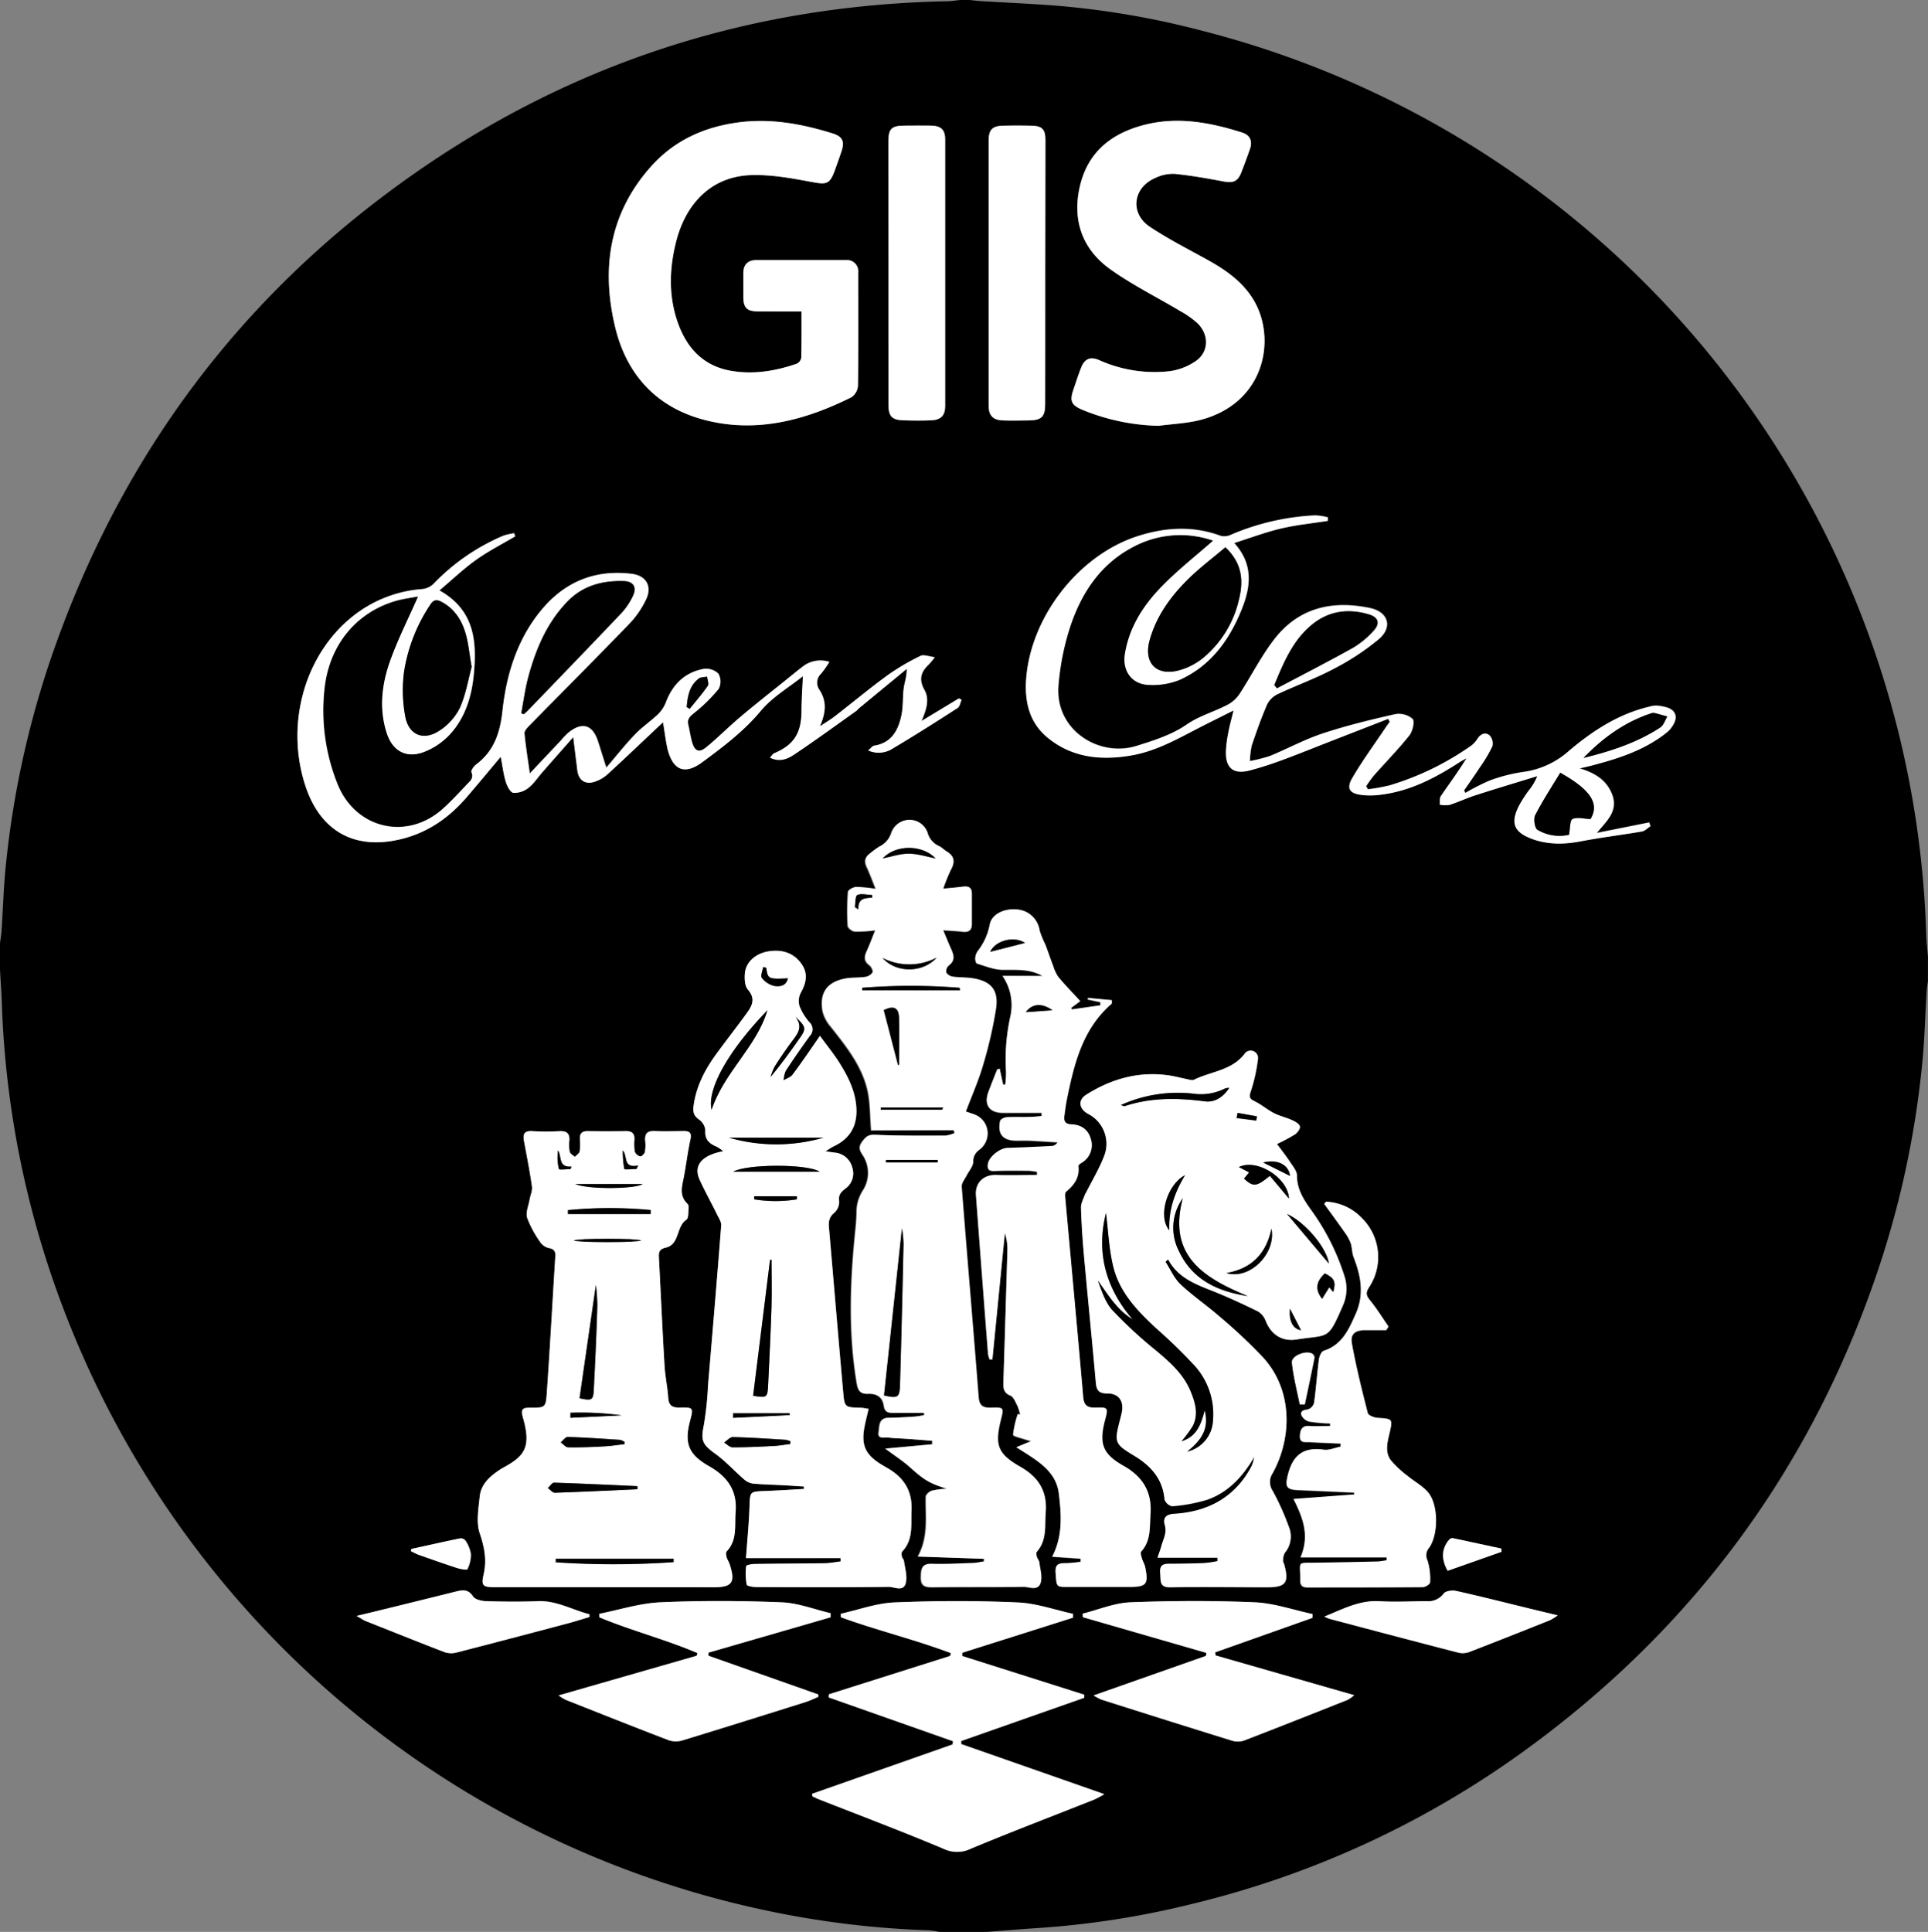 <svg id="Layer_1" data-name="Layer 1" xmlns="http://www.w3.org/2000/svg" viewBox="0 0 552.38 553.46"><rect x="0" y="0" width="552.38" height="553.46" fill="#808080" stroke="none"/><defs><style>.cls-1{fill:#fff;}</style></defs><title>Chess Club Logo</title><path d="M561.45,642.88H547.93a26.34,26.34,0,0,0-3.17-.47,265.94,265.94,0,0,1-48-6A276.47,276.47,0,0,1,299.61,471.1a271.43,271.43,0,0,1-20.33-94.73c-.11-3.05-.34-6.09-.51-9.14v-7.57c.15-1.14.36-2.28.44-3.43.43-6.46.59-12.94,1.28-19.37a267.28,267.28,0,0,1,11.89-55.93c19.18-57.8,53.22-104.84,102.86-140.21,46.28-33,98.05-49.81,154.9-50.94,1.25,0,2.49-.24,3.74-.36h2.7c1.07.11,2.13.26,3.21.32,7.08.43,14.18.74,21.26,1.28a242.16,242.16,0,0,1,41.59,7.07,275.86,275.86,0,0,1,208,259.21c.06,2.05.32,4.1.49,6.15v7c-.12,1-.3,1.95-.36,2.92-.45,7.18-.61,14.38-1.36,21.53a267.5,267.5,0,0,1-11.77,55.95q-28.54,87.18-103,140.77a269.61,269.61,0,0,1-93.59,43.06,252.53,252.53,0,0,1-45.68,7.14C570.74,642.12,566.1,642.53,561.45,642.88Zm51.22-192,.84-.66c2.63,5,7.31,6.93,12.14,8.82,4.59,1.8,9.08,3.89,13.52,6.05a5.37,5.37,0,0,1,2.28,2.75c1.53,3.9,4.66,6,8.88,5.33,9.27-1.47,8.86.37,13.18-9.59a11.74,11.74,0,0,0,.56-8.38,66.25,66.25,0,0,0-9.82-19.41c-2-2.86-3.89-5.76-3.84-9.58,0-1.3-1.22-2.68-2-3.92-1.1-1.67-2.35-3.25-3.72-5.11a51.72,51.72,0,0,0,5.2-2.79c.7-.48,1.55-1.72,1.36-2.27-.27-.78-1.38-1.4-2.26-1.79-1.68-.76-3.54-1.14-5.17-2-1.92-1-3.58-2.45-5.51-3.39-1.6-.77-1.67-1.35-1.08-3a48.25,48.25,0,0,0,2-9.1,2.11,2.11,0,0,0-3.88-1.42c-3.69,4.74-9.63,5-14.47,7.36-.47.24-1.23,0-1.85-.16-1.94-.38-3.86-.92-5.81-1.17-8.41-1.09-16.08,1.14-23.14,5.58-2.5,1.57-2.14,4.09.52,5.53a9.6,9.6,0,0,1,4.72,11.68c-1.44,3.81-3.57,7.35-5.39,11,0,.08-.15.13-.17.21-.43,1.3-1.24,2.61-1.21,3.89.13,4.68.45,9.36.87,14,1.09,12.1,2.32,24.19,3.39,36.3.2,2.23,1,3.06,3.31,3,3.26,0,4.81,2.25,4.12,5.46-.17.79-.38,1.57-.58,2.36-1.6,6.21-1.43,6.66,4.09,10,4.78,2.89,8.23,6.63,8.73,12.55A2.94,2.94,0,0,0,614.6,521a47.07,47.07,0,0,0,10-1.85c6.11-2.13,10.27-6.69,13.51-12.24a8.69,8.69,0,0,1-.94,3c-4.75,8.72-12.46,12.73-22.06,13.29-2.54.16-3.11,1.42-2.6,3.18.67,2.33-.51,4.11-1,6.11-.22.83-.54,1.63-1.08,3.25h17.14l0,1a32.31,32.31,0,0,1-3.64.55c-3.24.14-6.48.23-9.72.2-2,0-3.33.15-3.05,2.73.22,2.06-.37,4.09,3,4,9.18-.19,18.37,0,27.56,0,5.48,0,6.43-1.3,4.92-6.7-.08-.26-.32-.52-.29-.75a5.13,5.13,0,0,1,.48-2.39,7.23,7.23,0,0,0,1.21-7.39,74.4,74.4,0,0,0-4.62-10.31,4.54,4.54,0,0,1-.06-5.11c5.56-10.13,5.87-23.62-2.63-33.07a147.46,147.46,0,0,0-12.54-11.8c-3.64-3.2-7.71-5.94-11.23-9.26C615.14,455.61,614.08,453.07,612.67,450.9ZM552,413.21l.12.81a10.18,10.18,0,0,1-2.61.72c-6.74,0-13.5.08-20.24-.24-2-.1-2.65.69-3.63,2s-.84,2.26,0,3.58a9.25,9.25,0,0,1,.16,10.47,11.51,11.51,0,0,0-1.76,6.32c0,1.8-.2,3.6-.38,5.39-1.47,14.46-2,28.91.42,43.34.36,2.14.94,3.24,3.32,3.12s4.1.91,4.45,3.4c.22,1.61,1,2.09,2.52,2.06,3-.06,6,0,9,0l0,.67c-1,.14-1.92.34-2.88.4-2.43.15-4.86.29-7.29.33-2.89.05-2.56,2.46-2.84,4.12-.35,2.14,1.61,1.4,2.67,1.54,1.78.23,3.59.24,5.39.37,2.43.17,4.87.37,7.3.56l0,1-13.46,1.24c2.71,2,5,3.51,7.06,5.32,4,3.59,5.55,4.65,10.58,6.17a23.41,23.41,0,0,0-4.37.58c-.7.25-1.65,1.14-1.66,1.76-.13,5.6.9,11.31-2.27,17.09l18.95.65v.88c-1.12.15-2.24.41-3.36.45-3.87.14-7.75.36-11.61.24-2.9-.09-3.05,1.42-3.11,3.69-.07,2.56,1.09,3,3.26,3,8.74-.09,17.47,0,26.21-.13,1.64,0,4.18,1.33,4.84-1.25.45-1.8-.19-3.88-.43-5.82-.07-.51-.56-1-.69-1.46s-.23-1.2,0-1.49c2.94-3.32,2.23-7.37,2.53-11.3.48-6.07-2.08-10.07-7.22-13-6.55-3.75-7.44-6.25-5.59-13.59.85-3.39.83-3.49-2.75-3.38-2.22.06-3.45-.37-3.65-3-1.57-20.1-3.3-40.19-4.86-60.29-.08-1,.86-2.12,1.38-3.16.66-1.31,1.85-2.58,1.92-3.91a4,4,0,0,1,1.74-3.51,5.8,5.8,0,0,0-1.56-10.19c-.66-.25-1.33-.45-2.28-.77,1.68-4.48,3.59-8.75,4.89-13.2a122.57,122.57,0,0,0,3.74-16.25c.81-5.45-1.52-8-7-8.79-1.77-.25-3.6-.15-5.38-.42a2.65,2.65,0,0,1-1.88-1.18,2.22,2.22,0,0,1,.72-2c1.82-1.32,1.52-2.83.77-4.51s-1.44-3.39-2.38-5.63c2.36.17,4,.23,5.68.43s2.57-.37,2.55-2.17c0-2.88,0-5.76,0-8.63,0-1.85-1-2.31-2.61-2.09s-3.32.35-5.58.58a48.59,48.59,0,0,1,2.19-5.41c1.21-2.19,1.05-3.87-1.17-5.22-.77-.46-1.4-1.17-2.19-1.55a5.82,5.82,0,0,1-3.34-3.86,5.47,5.47,0,0,0-10.3-.09,6.53,6.53,0,0,1-3.53,4.07,27.61,27.61,0,0,0-2.6,1.92c-1.51,1.06-1.7,2.32-.91,4,.87,1.83,1.54,3.75,2.54,6.21a39.82,39.82,0,0,0-5.67-.56c-.81,0-2.24.84-2.28,1.37a72.88,72.88,0,0,0-.08,9.69c0,.63,1.29,1.62,2,1.69a40.57,40.57,0,0,0,5.87-.34c-.91,2.25-1.55,4.08-2.37,5.82s-.9,3,.79,4.23c.52.39,1.06,1.59.84,2a3.26,3.26,0,0,1-2.1,1.3c-1.77.27-3.61.13-5.38.41-5.5.88-7.84,4-6.82,9.5a10.91,10.91,0,0,0,2.38,4.4c4.41,5.61,8.94,11.19,10.51,18.34.77,3.51.68,7.22,1,11.3ZM519.58,535.79l.06,1c-1.55.18-3.09.48-4.63.51-6.67.1-13.33.11-20,.21-.85,0-2.38.31-2.41.61a17.17,17.17,0,0,0,.15,5.31c.09.43,1.87.7,2.87.7,12.61,0,25.22.1,37.83-.06,1.64,0,4.37,1.62,4.93-1.4.35-1.92-.31-4-.59-6.06,0-.42-.51-.78-.59-1.2s-.17-1.19.1-1.47c3.24-3.42,2.47-7.69,2.66-11.79.25-5.32-2-9.17-6.48-11.86-.77-.46-1.56-.9-2.32-1.37-4.44-2.77-5.65-5.51-4.67-10.7.31-1.64.74-3.27,1.18-5.15-.93-.13-1.61-.29-2.29-.31-4.54-.13-4.64-.11-5-4.49-1.4-15.69-2.71-31.39-4.07-47.08-.15-1.69,0-3,1.5-4.28a4.28,4.28,0,0,0,1.42-3.32c-.29-1.89.57-2.69,1.84-3.67a5.34,5.34,0,0,0,1.89-6.06,5.65,5.65,0,0,0-5.08-4.2l-2.56-.37c1.11-.69,1.66-1.11,2.28-1.4,4.69-2.19,6.84-5.87,6.56-11-.26-4.75-2.31-8.86-4.74-12.77-1.62-2.62-3.6-5-5.7-7.9-2.85,4.08-5.25,7.66-7.82,11.1-.57.78-1.73,1.12-2.62,1.66a8.59,8.59,0,0,1,.63-2.77c2.22-3.39,4.54-6.72,6.92-10a2.7,2.7,0,0,0-.07-3.83,16.29,16.29,0,0,1-2.84-4.55,5.13,5.13,0,0,1,.25-3.85c1.83-3.24,2.09-5.89.13-8.57-2.33-3.19-5.65-4-9.36-3.39s-6.34,3-6.7,6.13c-.19,1.59-.08,3.75.85,4.82,2.23,2.56,1.26,4.58-.28,6.68-2.91,4-6,7.9-8.87,11.9-3.2,4.42-5.67,9.18-6.41,14.7-.22,1.65,0,2.86,1.53,3.92a4.25,4.25,0,0,1,1.83,3c-.25,2.74,1.14,3.94,3.32,4.83a10.92,10.92,0,0,1,1.81,1.27c-5.78,1-8.63,3.81-6.83,8,1.44,3.33,3.34,6.66,5,10,.51,1.06,1.33,2.22,1.25,3.27-1.18,15.26-2.48,30.51-3.77,45.76a96.91,96.91,0,0,1-1.18,11.32c-.94,4.5-.51,5.61,3.28,8.34,2.94,2.12,5.41,4.88,8.16,7.26a5,5,0,0,0,2.5,1.25c2.87.28,5.75.32,8.63.48,2,.1,4.05.25,6.07.37V516c-3.66.2-7.32.44-11,.58-4.55.18-4.42.15-4.59,4.74s-.64,9.33-1,14.49Zm-66.86,8.33h30.52c5.3,0,6.3-1.4,4.59-6.57-.22-.68-.69-1.28-.87-2s-.28-1.4,0-1.7c3.12-3.27,2.24-7.35,2.57-11.25.52-6.25-2.44-10.23-7.57-13.13-5.9-3.33-7.19-6.5-5.49-13,1-3.8,1-3.9-3-3.82-2.13,0-3.1-.61-3.25-2.84-.2-3-.87-6.06-1.05-9.11-.61-10.42-1.08-20.85-1.63-31.27-.07-1.45.31-2.23,1.94-2.6,4.1-.94,3-6,5.94-8,.7-.47.51-2.31.65-3.53a1.38,1.38,0,0,0-.3-1c-2.58-2.45-1.48-5.29-1-8.1.63-3.45,1.06-6.94,1.81-10.36.43-2-.3-2.44-2-2.41-2.79,0-5.59.1-8.37,0-2.08-.08-2.73.85-2.59,2.76a11.55,11.55,0,0,1-.08,3.22c-.11.53-.93,1.34-1.3,1.28a2.24,2.24,0,0,1-1.58-1.29,12.68,12.68,0,0,1-.13-3.49c.09-1.7-.61-2.48-2.35-2.46q-5.55.07-11.08,0c-1.64,0-2.26.74-2.19,2.31a14.61,14.61,0,0,1-.06,3.5c-.12.59-.9,1.05-1.38,1.57-.52-.48-1.34-.89-1.48-1.47a10.25,10.25,0,0,1-.1-3.23c.15-2-.76-2.74-2.71-2.67a68.17,68.17,0,0,1-7.83,0c-2.38-.19-2.83.83-2.45,2.86.81,4.33,1.66,8.67,2.28,13,.17,1.18-.45,2.45-.66,3.69-.31,1.77-1.2,3.75-.72,5.28a30.47,30.47,0,0,0,3.83,7.06,4,4,0,0,0,2.38,1.58c1.47.28,1.95.92,1.86,2.37-.82,13.1-1.53,26.22-2.45,39.32-.28,4-.54,4.07-4.63,4.06-2,0-3,.17-2.23,2.72,2.58,8.79.3,11.22-5.66,14.49-.47.26-.92.55-1.37.86-2.68,1.83-5,4.08-5.33,7.44s-1.06,7.3,0,10.43c1.38,4.09,2.05,7.74,1.09,12-.73,3.19,0,3.46,3.29,3.47ZM566,369a14.81,14.81,0,0,1,2.15,12.07A57.06,57.06,0,0,0,567,396.63a25.64,25.64,0,0,1-.24,3.7l-.57,0c-.32-1.52-.63-3-1-4.59-.46.17-.73.19-.77.3-.83,2.08-1.65,4.16-2.44,6.25-1.44,3.82.25,6.12,4.38,6.07,3.61,0,7.22,0,10.83,0,0,.31,0,.63,0,.95-1.12.09-2.24.23-3.36.25-2.25.05-4.51,0-6.75.09-.64,0-1.69.6-1.79,1.08-.79,3.76.84,5.59,4.76,5.59,1.17,0,2.35,0,3.51,0,2.74.14,5.47.32,8.21.49a2.13,2.13,0,0,1-1.7,1.09c-4.23.21-8.45.42-12.68.54-2.14.07-5.24,2.47-5.59,4.57-.25,1.48.28,2.09,1.92,2,3.23-.15,6.48-.1,9.72-.08a18.41,18.41,0,0,1,2.43.33l0,.93c-3.89,0-7.78.1-11.66,0-3.58-.12-6.1,2.14-5.83,5.77q1.66,22.76,3.46,45.51a7.34,7.34,0,0,0,.46,1.52l.79,0,3.57-36.18a14.47,14.47,0,0,1,.72,5.11q-.51,18.5-1.12,37c-.06,1.82-.34,3.51,2,4.44.92.38,1.47,1.86,2,2.93a14.6,14.6,0,0,1,.8,2.58l-.7-.22a28.67,28.67,0,0,0-1.35,5.93c0,.44,2.45,1,3.78,1.44.41.14.83.23,1.44.4L570,504.12c5.62,3.61,11.35,6.57,12.16,13.26.73,6,1.2,12.14-1.89,18.09l8.15.57,0,.89a34.79,34.79,0,0,1-4.18.41c-2,0-3.2.2-3,2.78.31,3.94.13,4,3.29,4,5.94,0,11.88,0,17.83,0,4.93,0,5.58-.8,4.54-5.69-.19-.87-.7-1.66-.94-2.52-.18-.63-.5-1.61-.21-1.93,2.86-3.12,2.4-6.94,2.67-10.71.46-6.45-2.25-10.75-7.78-13.86-6-3.37-7-6.4-5.25-13.06.94-3.57.93-3.68-2.66-3.58-2.3.07-3.37-.55-3.59-3.07-1.63-18.92-3.41-37.83-5.11-56.74-.07-.7-.17-1.76.22-2.08,2.34-1.92,3.92-4.1,3.51-7.33,0-.27.54-.69.9-.93a5.83,5.83,0,0,0,2.61-7c-.8-2.63-2.84-3.87-5.52-4-1.72-.07-2.18-1-2-2.48s.42-3.21.74-4.8c2.07-10.12,4.46-20.1,12.8-27.3.09-.08,0-.33.06-1l-6.85-.64-.07.44,3.62.77,0,.92-8.15,1.16-.21-.44,2.61-1.95c-2.19-2.39-4.32-4.56-6.26-6.89a10.93,10.93,0,0,1-1.48-3.14c-.8-2.06-1.49-4.15-2.27-6.2a25.78,25.78,0,0,1-1.63-4,7,7,0,0,0-6.39-6c-3.59-.4-7.28,1.23-7.89,4.24a17.44,17.44,0,0,1-3.42,7.62,4.06,4.06,0,0,0-.74,2c-.06.54.17,1.52.48,1.61,2.44.73,4.92,1.76,7.4,1.79,3.89,0,7.73-.31,11.39,1.78ZM508.41,178.64c0,4.67,0,9-.06,13.27a2.33,2.33,0,0,1-1.27,1.71c-6.2,2.14-12.64,3.18-19.09,2-8.65-1.58-13.33-7.71-15.63-15.71-2.05-7.14-1.64-14.41.22-21.56,2.53-9.78,9.33-18.37,21.42-18.76,5.74-.18,11.57.89,17.26,1.95,4.39.82,5.26.73,6.79-3.54.6-1.68,1.2-3.37,1.78-5.07,1-3,.36-4.4-2.6-5.31-8.81-2.72-17.69-4.36-27-3.11-9.84,1.33-18.29,5.2-24.91,12.61C453.47,150.35,451,166,454.92,182.7c3.16,13.66,11.61,23.15,25.24,26.85,15,4.06,29.13.32,42.62-6.42a4.4,4.4,0,0,0,1.79-3.29c.13-10.8.1-21.61.06-32.42a3.2,3.2,0,0,0-3.55-3.52q-12.84,0-25.67,0c-2.39,0-3.66,1.25-3.67,3.68s0,4.68,0,7c0,3,1.07,4,4.08,4C499.88,178.66,503.92,178.64,508.41,178.64Zm3,424.69.13.75c.54.25,1.06.53,1.61.75,12,4.71,24,9.26,35.86,14.23a9,9,0,0,0,7.9,0c11.7-4.88,23.56-9.39,35.35-14.07a29.49,29.49,0,0,0,2.88-1.55l-41-14.35v-.88l35.26-12.39,0-.87-35-11.1.07-.93,31.69-10.06v-1.11c-5.29-1.14-10.56-3.05-15.89-3.26-11.77-.49-23.6-.45-35.37,0-5.14.22-10.2,2.12-15.3,3.25l.06,1c10.37,3.77,21.17,6.36,31.5,10.27l-.18.8-34.76,11-.06.89,35.62,12.55-.11.92Zm-42.68-307c.44,2.51.72,5.08,1.37,7.56,1.59,6.14,4.91,7.55,10,3.78,5.93-4.39,11.81-8.8,16.66-14.61,3.36-4,8.22-6.83,12.13-10-.14,3.35-.37,6.72-.4,10.1-.07,6.26-2.24,9.62-7.87,12-.35.15-.58.58-1.17,1.22,2.82,1.42,5.09.33,7-.92,6-4,11.78-8.24,17.65-12.4.29-.21.5-.52.77-.75L538.61,281c0,2.22-.62,3.81-.85,5.46-.35,2.57-.13,5.25-.66,7.77-.9,4.33-2.79,8-7.84,8.77-.48.07-.87.67-1.7,1.36a7.32,7.32,0,0,0,7.09-.59c6.26-3.71,12.41-7.62,18.52-11.56.63-.4.78-1.55,1.15-2.35l-.77-.4-10.71,6.47c1.27-3,2.41-6.07.84-8.88-1.73-3.09-1-5.21,1.27-7.34a24.47,24.47,0,0,0,1.7-2.06c-1.72-.19-3.17-.83-4.08-.38a66.2,66.2,0,0,0-9.42,5.53c-5.12,3.73-10,7.8-15,11.67-1.41,1.09-2.94,2-4.42,3,1.59-3.72,2.11-7-.17-10.49a3.54,3.54,0,0,1,.56-4.67,31.68,31.68,0,0,0,2.32-3.31,8.32,8.32,0,0,0-7.91,1.56c-1.64,1.26-3.24,2.58-4.85,3.88-4.2,3.39-8.46,6.71-12.58,10.2-3.39,2.85-6.51,6-9.93,8.82-2.08,1.68-3.31,1.14-4.06-1.44-.47-1.63-.7-3.33-1.09-5-.35-1.5.27-2.26,1.48-3.23a46.5,46.5,0,0,0,7.23-7.07,4.58,4.58,0,0,0-.09-4.34,5.09,5.09,0,0,0-4.22-1.37c-5.37,1-8.85,4.4-10.78,9.51a9.67,9.67,0,0,1-2.24,3.43c-2.13,2.05-4.63,3.73-6.67,5.86-2.78,2.9-5.28,6.07-8.19,9.47-1-3-1.68-5.34-2.43-7.63-1.52-4.63-4.47-5.53-8.31-2.49a24.14,24.14,0,0,0-2.43,2.52c-2.77,2.92-5.53,5.85-8.76,9.28-.6-4.27-1.19-7.87-1.53-11.49-.06-.68.74-1.55,1.33-2.16,9.52-9.7,19.14-19.31,28.58-29.09a26.56,26.56,0,0,0,5-7.25c1.69-3.69-.08-6.68-4.16-7.19-10.07-1.26-18.64,2-25.28,9.63-7.33,8.43-10.59,18.8-11.76,29.58-.7,6.39-2.44,11.54-7.59,15.43-.66.49-1.5,1.7-1.3,2.17.77,1.83-.52,2.66-1.42,3.62-2.15,2.3-4.31,4.61-6.63,6.73-10.26,9.37-25.07,6-30.29-6.84a56.39,56.39,0,0,1-3.82-26.94c1.18-12.55,8.8-22.16,20.28-25.59,2.29-.68,4.7-.95,6.61-1.33-2.78,6.31-5.82,12.3-8.06,18.58-2.35,6.57-3.18,13.49-1,20.37,1.65,5.27,5.52,7.52,10.65,5.64a20,20,0,0,0,7.62-5.2c4.34-4.81,6.16-10.89,6.74-17.26.87-9.4.11-18.24-9.87-23.85,3.6-3,6.85-6.15,10.48-8.74s7.48-4.53,11.24-6.76l-.33-.88a18.9,18.9,0,0,0-3,.68A60.14,60.14,0,0,0,403,256.65a5.4,5.4,0,0,1-3.14,1.49,36.25,36.25,0,0,0-20.23,8c-13.7,11.1-19.09,30.92-13.31,48.42,4.32,13.07,14.22,18.48,27.54,15.17,7.65-1.89,13.68-6.19,18.72-12.05,3.2-3.72,6.33-7.51,9.68-11.5.51,2.66.78,5,1.44,7.15.37,1.23,1.29,3.05,2.17,3.18a6.36,6.36,0,0,0,4.3-1.4c1.54-1.18,2.64-2.92,3.95-4.41,2.84-3.25,5.7-6.49,8.92-10.15.44,3.63.81,6.56,1.17,9.5s2.35,4.25,5.11,3.24a10.39,10.39,0,0,0,3.45-2C458.13,306.39,463.4,301.36,468.73,296.34Zm157.61-52c-5,4.41-10.12,8.41-14.62,13-5.27,5.38-9.32,11.65-10.57,19.32-.8,4.85,2,8.78,6.92,8.9a20.63,20.63,0,0,0,8.84-1.48c8.82-4,14.15-11.39,17.67-20.16,2.58-6.43,3.44-12.82-2.16-19,4.74-1.5,9-3.12,13.42-4.16s8.94-1.49,13.42-2.19c0-.32,0-.63,0-1a17,17,0,0,0-3.62-.56,69.72,69.72,0,0,0-24,5.49,4.54,4.54,0,0,1-3,.41c-8-3-16.07-2.48-24,.1-17,5.53-30.65,23.35-31.82,41.19-.41,6.3,1,12.11,6,16.32,7.06,5.92,15.42,6.75,24.15,5.25,7.84-1.35,14.55-5.51,21.52-9l7.77-3.89c-.58,2.41-1.09,4.19-1.43,6a36.76,36.76,0,0,0-.76,5.6c-.16,4.94,2.18,6.84,6.93,5.56,3.11-.83,6.18-1.84,9.21-2.95,4.62-1.7,9.19-3.56,13.78-5.35l16.57-6.45.46.83c-.49.69-1,1.38-1.47,2.09-3.15,4.69-6.51,9.26-9.33,14.14-1.67,2.9-.67,4.29,2.65,4.72a21.66,21.66,0,0,0,5.09,0c8.53-.93,15.89-4.76,23-9.33.67-.43,1.38-.8,2.07-1.19-2.35,3.82-4.92,7.28-7.35,10.83-.43.62-.25,1.64-.35,2.48a8.61,8.61,0,0,0,2.81.07c2.53-.82,5-2,7.51-2.78,5.86-1.89,11.76-3.65,17.64-5.46a15.91,15.91,0,0,1-2.44,4.12,38.1,38.1,0,0,0-2.64,4.06c-2.76,5.23-1.71,7.91,3.81,9.9,4.53,1.63,9.09,1.49,13.78.59,5.79-1.11,11.65-1.8,17.46-2.81.87-.15,1.63-1,2.44-1.51l-.37-1.06-15,3c2.59-3.25,6.14-6.06,4.44-10.82-1.5-4.18-4.91-6.37-9.41-7.67,1.39-.32,2.35-.53,3.29-.77,7.77-2,15.39-4.43,21.75-9.55,1.3-1,2.71-3.19,2.5-4.6-.34-2.36-3-2.75-5.14-3.05a6.75,6.75,0,0,0-2.38.3c-8.8,2.06-16.19,6.88-22.93,12.56a24.58,24.58,0,0,1-13.07,6.12,46.82,46.82,0,0,0-9.59,2.42,59.15,59.15,0,0,0-7.1,3.6l-.42-.69c1.52-2.22,3.09-4.41,4.56-6.66a41.07,41.07,0,0,0,3.57-6,3.38,3.38,0,0,0-.76-3.07c-1.15-1.06-2.48-.56-3.42.78a7.69,7.69,0,0,1-1.73,2,80.92,80.92,0,0,1-23.6,11.5,56.7,56.7,0,0,1-6.14,1.1l-.52-.86a32.7,32.7,0,0,1,2.22-3.09c3.4-3.84,7-7.51,10.19-11.51.93-1.17,1.57-4,.9-4.7a6.1,6.1,0,0,0-5-1.35c-7,1.58-13.94,3.27-20.72,5.51-5.19,1.71-10,4.36-15.11,6.45a42.72,42.72,0,0,1-5.77,1.46,23.7,23.7,0,0,1,.52-4.47c1.35-4,2.75-7.95,4.42-11.8a6.55,6.55,0,0,1,3.06-2.93c5.27-2.49,10.8-4.46,15.94-7.19a71.76,71.76,0,0,0,13-8.54c4-3.43,2.7-7.76-2.45-8.88-10.73-2.32-20.37-.2-27.36,8.73-3.85,4.91-6.67,10.61-10.1,15.86a9.49,9.49,0,0,1-3.38,3.07c-3.87,2.06-8.09,3.15-11.87,5.76-4.18,2.88-9.34,4.52-14.28,6.06-10.72,3.35-23.46-4.51-22.35-17.39A73.72,73.72,0,0,1,585.38,269c3.22-9.69,8.68-18,18.1-22.9A28.59,28.59,0,0,1,626.34,244.3Zm-15.68-32.9c3.81-.51,7.7-.67,11.42-1.57,19.31-4.64,22.59-23.84,15.49-35-3.09-4.85-7.61-8-12.53-10.79-5.64-3.14-11.44-6.06-16.81-9.62-5.89-3.89-5-11.29,1.53-14.07a11.62,11.62,0,0,1,5.46-1.16c4.7.47,9.37,1.29,14,2.17,2.74.52,4.08.06,5.09-2.47.89-2.25,1.74-4.51,2.52-6.8s.08-4-2.22-4.72c-9.07-2.89-18.27-4.63-27.76-2.27s-16.3,7.61-18.65,17.35.46,18.22,8.61,24.06c6.31,4.52,13.37,8,20.06,12a25.57,25.57,0,0,1,5,3.54c3.21,3.18,3.25,7.94-.33,10.63a17.37,17.37,0,0,1-8,3.09,38.78,38.78,0,0,1-20-3.25c-2.41-1-4-.32-5,2.06-.87,2.16-1.57,4.39-2.32,6.59-1.06,3.1-.51,4.29,2.59,5.61A60.74,60.74,0,0,0,610.66,211.4Zm48.06,222.28-.56.69c1.93,2.65,3.88,5.28,5.76,8a13.36,13.36,0,0,1,1.81,3.2c.45,1.31.37,2.82.87,4.11,2.09,5.36,3.08,10.62.59,16.22-2,4.52-3.91,8.89-9.18,10.58-.67.21-1.25,1.59-1.37,2.49-.53,4.1-.81,8.23-1.37,12.33a2.8,2.8,0,0,1-1.67,1.95c-1.16.23-2.41.3-1.94,1.74a3.46,3.46,0,0,0,2.33,1.78,47.59,47.59,0,0,0,5.86.51l0,.75c-2,0-3.94.11-5.9,0s-2.64.93-2.75,2.72c-.14,2.28,1.5,1.81,2.75,1.88,3,.17,6,.28,8.92.41,0,.3,0,.6,0,.9-1.63.32-3.32,1.1-4.87.87-5.82-.83-8.85,1.57-10.25,7.2-.8,3.26-.58,4.21,2.92,4.36,5.36.23,10.71.48,16.07.72l0,.56-17.37,1.28c2.7,5.44,4.65,10.46,2,16.71H676v.87c-1,.12-1.93.32-2.9.35-5.76.14-11.52.29-17.28.34s-4.49-.67-4.58,5c0,1.5.65,2.06,2.13,2.06,11,0,22,0,33-.09.73,0,2.08-.88,2.08-1.35a18.15,18.15,0,0,0-.76-6.31,3.24,3.24,0,0,1,.47-3.6c2.69-3.77,2.68-12.36-.3-15.88-1.59-1.88-3.94-3.09-5.86-4.7a28.58,28.58,0,0,1-4.84-4.53c-1.67-2.29-1-5-.37-7.57,1-4.31.94-4.24-3.42-4.54-1-.07-2.61-.69-2.78-1.36-1.69-6.6-3.34-13.23-4.55-19.93-.5-2.78,1-3.84,3.86-3.86,2,0,4,0,6,0l.63-1c-1.74-2.51-3.35-5.14-5.28-7.5-1.1-1.33-1.28-2.17-.33-3.7a15.69,15.69,0,0,0-2-19.86A15.07,15.07,0,0,0,658.72,433.68ZM450.47,551.75l.09,1c9.21,3.83,18.94,6.32,28.1,10.24l-.21.76-39.6,11.38a19.44,19.44,0,0,0,2,1.23c9.88,3.91,19.74,7.84,29.66,11.63a6.46,6.46,0,0,0,3.89,0c11.7-3.57,23.38-7.24,35.05-10.91,1.31-.41,2.55-1,3.82-1.54l0-.69-31.48-11.1,0-.88,35-10.13,0-1.17c-4.69-1.09-9.34-2.94-14.06-3.12-11.6-.45-23.24-.5-34.83,0C462,548.73,456.25,550.6,450.47,551.75Zm204.34,1.15v-1.08c-5.51-1.17-11-3.11-16.54-3.36-11.86-.52-23.77-.48-35.63,0-4.61.18-9.14,2.12-13.71,3.26l.06,1,35.39,10.22-.1.87-32.19,11.33a17.93,17.93,0,0,0,2.22,1.19c12.52,4,25,7.93,37.58,11.81a5.53,5.53,0,0,0,3.39-.11c9.9-3.81,19.77-7.73,29.64-11.64a12,12,0,0,0,1.84-1.32L627,563.67c0-.3-.07-.6-.1-.89ZM533.3,167.46q0,19,0,38.07c0,3.13,1,4.22,4.18,4.32,2.7.08,5.4.1,8.1,0s3.95-1.39,3.95-4.06q0-38.21,0-76.42c0-2.74-1.15-3.86-4-3.94-2.52-.07-5,0-7.56,0-3.89,0-4.7.87-4.71,4.79Zm44.93.18q0-19,0-38.08c0-3.11-.9-4.06-4-4.14q-4.05-.11-8.1,0c-3.1.08-4.15,1.18-4.15,4.31q0,38,0,75.89c0,2.79,1.21,4.11,4,4.23,2.51.11,5,.06,7.56,0,3.61-.05,4.62-1.09,4.62-4.68Q578.25,186.4,578.23,167.64Zm80,384.91a13.5,13.5,0,0,0,1.66.73c12.26,3.24,24.51,6.49,36.79,9.65a5.46,5.46,0,0,0,3.12-.23c7.72-3,15.4-6,23.08-9.1a17.39,17.39,0,0,0,2.19-1.37l-7.92-1.91c-7-1.71-14-3.49-21-5.05-1.17-.27-3.12-.08-3.72.68a5.51,5.51,0,0,1-4.87,2.23c-4.5,0-9,.23-13.49,0C668.31,547.78,663.45,550.41,658.19,552.55Zm-277.27-.2c1.31.73,1.85,1.12,2.45,1.36,7.59,3,15.18,6.11,22.82,9a5.92,5.92,0,0,0,3.39.1c10.55-2.7,21.07-5.48,31.6-8.27,2.18-.57,4.32-1.26,6.49-1.9l0-.79c-4.9-1.23-9.34-3.94-14.69-3.75-4.95.18-9.91.14-14.86,0-1.33,0-3.22-.46-3.82-1.38-1.4-2.12-3-1.85-4.9-1.38q-10.86,2.72-21.75,5.37C385.65,551.23,383.69,551.69,380.92,552.35Zm15.69-19.18-.06.63a22.63,22.63,0,0,0,2.05,1c3.64,1.29,7.29,2.59,11,3.79,1,.34,3,.7,3.11.4a9.35,9.35,0,0,0,1-4.36,9.77,9.77,0,0,0-1.47-3.73,1.79,1.79,0,0,0-1.47-.77C406,531.07,401.3,532.13,396.61,533.17Zm296.92,6.25L709,534l-.06-.92c-4.67-1-9.33-2.06-14-3-.31-.06-.83.3-1.08.61C691.8,533.15,691.66,536.13,693.53,539.42Zm-42.37-47.64h1.42c.94-4.47,1.9-8.94,2.79-13.43a1.41,1.41,0,0,0-.58-1.09c-1.74-1.15-6.08.51-5.89,2.49C649.31,483.79,650.37,487.77,651.16,491.78Z" transform="translate(-278.77 -89.42)"/><path class="cls-1" d="M612.67,450.9c1.41,2.17,2.47,4.71,4.31,6.44,3.52,3.32,7.59,6.06,11.23,9.26a147.46,147.46,0,0,1,12.54,11.8c8.5,9.45,8.19,22.94,2.63,33.07a4.54,4.54,0,0,0,.06,5.11,74.4,74.4,0,0,1,4.62,10.31,7.23,7.23,0,0,1-1.21,7.39,5.13,5.13,0,0,0-.48,2.39c0,.23.21.49.29.75,1.51,5.4.56,6.69-4.92,6.7-9.19,0-18.38-.14-27.56,0-3.4.08-2.81-1.95-3-4-.28-2.58,1.09-2.75,3.05-2.73,3.24,0,6.48-.06,9.72-.2a32.31,32.31,0,0,0,3.64-.55l0-1H610.4c.54-1.62.86-2.42,1.08-3.25.52-2,1.7-3.78,1-6.11-.51-1.76.06-3,2.6-3.18,9.6-.56,17.31-4.57,22.06-13.29a8.69,8.69,0,0,0,.94-3c-3.24,5.55-7.4,10.11-13.51,12.24a47.07,47.07,0,0,1-10,1.85,2.94,2.94,0,0,1-2.17-1.91c-.5-5.92-3.95-9.66-8.73-12.55-5.52-3.33-5.69-3.78-4.09-10,.2-.79.41-1.57.58-2.36.69-3.21-.86-5.47-4.12-5.46-2.34,0-3.11-.81-3.31-3-1.07-12.11-2.3-24.2-3.39-36.3-.42-4.66-.74-9.34-.87-14,0-1.28.78-2.59,1.21-3.89,0-.08.13-.13.17-.21,1.82-3.65,4-7.19,5.39-11a9.6,9.6,0,0,0-4.72-11.68c-2.66-1.44-3-4-.52-5.53,7.06-4.44,14.73-6.67,23.14-5.58,2,.25,3.87.79,5.81,1.17.62.12,1.38.4,1.85.16,4.84-2.4,10.78-2.62,14.47-7.36a2.11,2.11,0,0,1,3.88,1.42,48.25,48.25,0,0,1-2,9.1c-.59,1.69-.52,2.27,1.08,3,1.93.94,3.59,2.41,5.51,3.39,1.63.84,3.49,1.22,5.17,2,.88.39,2,1,2.26,1.79.19.55-.66,1.79-1.36,2.27a51.72,51.72,0,0,1-5.2,2.79c1.37,1.86,2.62,3.44,3.72,5.11.82,1.24,2,2.62,2,3.92,0,3.82,1.82,6.72,3.84,9.58a66.25,66.25,0,0,1,9.82,19.41,11.74,11.74,0,0,1-.56,8.38c-4.32,10-3.91,8.12-13.18,9.59-4.22.67-7.35-1.43-8.88-5.33a5.37,5.37,0,0,0-2.28-2.75c-4.44-2.16-8.93-4.25-13.52-6.05-4.83-1.89-9.51-3.84-12.14-8.82Zm6.25,54.38a9.58,9.58,0,0,0,7.33-8.74,20.68,20.68,0,0,0-5.34-15.94,144.6,144.6,0,0,0-10.41-10.15c-5.56-5.11-10.9-10.49-12.77-18-1.29-5.17-1.48-10.6-2.11-15.51-2.8,11.09-.21,21.33,7.61,30.45-4.48-2.73-7-7-9.92-11.1,1.11,3,2.11,6.24,4.17,8.49a126.33,126.33,0,0,0,12.43,11.48c4.12,3.43,8.05,6.93,10.09,12.06,1.26,3.16,2.15,6.4.47,9.65a33.35,33.35,0,0,1-3.21,4.35c4.23-1.29,5.56-4.64,6.63-8.89C625.34,499,622.71,502.19,618.92,505.28Zm17.35-44.56c-12.52-5.15-23.06-11.5-18.62-28a14.51,14.51,0,0,0-1.12,15.13C620.4,456.12,627.72,459.41,636.27,460.72ZM599.91,406c.76.22,1,.35,1.09.3,7.52-2.49,15.16-2.39,22.92-1.36,3,.39,5.35-1.33,7-3.84a2.85,2.85,0,0,0-1.5.3,15.24,15.24,0,0,1-8.86,1.33A39.6,39.6,0,0,0,599.91,406Zm48.15,26.76c-.21-5.89-9.16-11.59-14.35-9l2.93,1.53c-.49.6-1,1.19-1.46,1.79,2.64,2.4,3.53,2.39,7.41-.8Zm-.56,4.4,12,14.22C658.91,446.94,652.71,439.52,647.5,437.2Zm-29.23-11.1c-5.17,2.71-7.83,11.87-4.5,15.77C613.53,436,615.38,430.91,618.27,426.1Zm24.78,15.32c-1.48,6.9-5.38,11.41-12.93,12.72C636.86,456.18,644.44,448.48,643.05,441.42Zm16.56,16.81,1.15,1.34c.81-3,.31-4-2.43-5.34-2.1,2-3.15,4.23-.78,7.3Zm-11.25-31.92c-.36-3.27-3.7-4.85-7.7-3.84Zm-15-18.05c-.09.49-.19,1-.28,1.46l5.63.71.19-1.2Zm15,56.1c-.34,3.58.83,5.77,3.15,6.16C650.48,468.52,649.5,466.59,648.36,464.36Z" transform="translate(-278.77 -89.42)"/><path class="cls-1" d="M552,413.21H528.42c-.34-4.08-.25-7.79-1-11.3-1.57-7.15-6.1-12.73-10.51-18.34a10.91,10.91,0,0,1-2.38-4.4c-1-5.48,1.32-8.62,6.82-9.5,1.77-.28,3.61-.14,5.38-.41a3.26,3.26,0,0,0,2.1-1.3c.22-.37-.32-1.57-.84-2-1.69-1.23-1.56-2.57-.79-4.23s1.46-3.57,2.37-5.82a40.57,40.57,0,0,1-5.87.34c-.76-.07-2-1.06-2-1.69a72.88,72.88,0,0,1,.08-9.69c0-.53,1.47-1.34,2.28-1.37a39.82,39.82,0,0,1,5.67.56c-1-2.46-1.67-4.38-2.54-6.21-.79-1.65-.6-2.91.91-4a27.61,27.61,0,0,1,2.6-1.92,6.53,6.53,0,0,0,3.53-4.07,5.47,5.47,0,0,1,10.3.09,5.82,5.82,0,0,0,3.34,3.86c.79.38,1.42,1.09,2.19,1.55,2.22,1.35,2.38,3,1.17,5.22a48.59,48.59,0,0,0-2.19,5.41c2.26-.23,3.93-.36,5.58-.58s2.63.24,2.61,2.09c0,2.87,0,5.75,0,8.63,0,1.8-.86,2.36-2.55,2.17s-3.32-.26-5.68-.43c.94,2.24,1.63,3.95,2.38,5.63s1.05,3.19-.77,4.51a2.22,2.22,0,0,0-.72,2,2.65,2.65,0,0,0,1.88,1.18c1.78.27,3.61.17,5.38.42,5.49.78,7.82,3.34,7,8.79a122.57,122.57,0,0,1-3.74,16.25c-1.3,4.45-3.21,8.72-4.89,13.2.95.32,1.62.52,2.28.77a5.8,5.8,0,0,1,1.56,10.19,4,4,0,0,0-1.74,3.51c-.07,1.33-1.26,2.6-1.92,3.91-.52,1-1.46,2.15-1.38,3.16,1.56,20.1,3.29,40.19,4.86,60.29.2,2.63,1.43,3.06,3.65,3,3.58-.11,3.6,0,2.75,3.38-1.85,7.34-1,9.84,5.59,13.59,5.14,2.94,7.7,6.94,7.22,13-.3,3.93.41,8-2.53,11.3-.25.29-.13,1,0,1.49s.62,1,.69,1.46c.24,1.94.88,4,.43,5.82-.66,2.58-3.2,1.22-4.84,1.25-8.74.15-17.47,0-26.21.13-2.17,0-3.33-.4-3.26-3,.06-2.27.21-3.78,3.11-3.69,3.86.12,7.74-.1,11.61-.24,1.12,0,2.24-.3,3.36-.45V536l-18.95-.65c3.17-5.78,2.14-11.49,2.27-17.09,0-.62,1-1.51,1.66-1.76a23.41,23.41,0,0,1,4.37-.58c-5-1.52-6.58-2.58-10.58-6.17-2-1.81-4.35-3.29-7.06-5.32l13.46-1.24,0-1c-2.43-.19-4.87-.39-7.3-.56-1.8-.13-3.61-.14-5.39-.37-1.06-.14-3,.6-2.67-1.54.28-1.66-.05-4.07,2.84-4.12,2.43,0,4.86-.18,7.29-.33,1-.06,1.92-.26,2.88-.4l0-.67c-3,0-6,0-9,0-1.51,0-2.3-.45-2.52-2.06-.35-2.49-2.17-3.52-4.45-3.4s-3-1-3.32-3.12c-2.39-14.43-1.89-28.88-.42-43.34.18-1.79.35-3.59.38-5.39a11.51,11.51,0,0,1,1.76-6.32,9.25,9.25,0,0,0-.16-10.47c-.86-1.32-1-2.25,0-3.58s1.67-2.06,3.63-2c6.74.32,13.5.24,20.24.24a10.18,10.18,0,0,0,2.61-.72Zm-20,76c4,.87,4.48.66,4.6-3.26q.6-20.08,1-40.19a29.41,29.41,0,0,0-.45-4.44C535.53,456.72,533.8,472.87,532.05,489.19Zm4-94.67.27-.06c0-4.48.1-9,0-13.44-.09-3-1.55-3.61-4.36-2.23Zm17.73-21.38-.06-.76a174.67,174.67,0,0,0-27.92,0v.73Zm-22.13-9.26c3.88,4.37,11.54,4.31,15.46-.12A16.84,16.84,0,0,1,531.68,363.88Zm15.17-28.53c-3.84-4-11.43-4.05-15.17,0,2.47-.49,5-1.37,7.48-1.36S544.31,334.86,546.85,335.35Zm1.88,72,.22-.62H531.12v.62Zm-16.12,14.41,0,.69h14.81v-.69Zm-3.91-75.17-.06-.71c-1.42-.07-3-.54-4.2,0-.61.26-.5,2.24-.71,3.44l1,.68C524.54,346.58,526.76,346.77,528.7,346.55Z" transform="translate(-278.77 -89.42)"/><path class="cls-1" d="M519.58,535.79H492.49c.37-5.16.84-9.82,1-14.49s0-4.56,4.59-4.74c3.66-.14,7.32-.38,11-.58v-.71c-2-.12-4.05-.27-6.07-.37-2.88-.16-5.76-.2-8.63-.48a5,5,0,0,1-2.5-1.25c-2.75-2.38-5.22-5.14-8.16-7.26-3.79-2.73-4.22-3.84-3.28-8.34a96.91,96.91,0,0,0,1.18-11.32c1.29-15.25,2.59-30.5,3.77-45.76.08-1.05-.74-2.21-1.25-3.27-1.62-3.37-3.52-6.7-5-10-1.8-4.16,1.05-6.93,6.83-8a10.92,10.92,0,0,0-1.81-1.27c-2.18-.89-3.57-2.09-3.32-4.83a4.25,4.25,0,0,0-1.83-3c-1.55-1.06-1.75-2.27-1.53-3.92.74-5.52,3.21-10.28,6.41-14.7,2.91-4,6-7.9,8.87-11.9,1.54-2.1,2.51-4.12.28-6.68-.93-1.07-1-3.23-.85-4.82.36-3.16,3.12-5.54,6.7-6.13s7,.2,9.36,3.39c2,2.68,1.7,5.33-.13,8.57a5.13,5.13,0,0,0-.25,3.85,16.29,16.29,0,0,0,2.84,4.55,2.7,2.7,0,0,1,.07,3.83c-2.38,3.27-4.7,6.6-6.92,10a8.59,8.59,0,0,0-.63,2.77c.89-.54,2.05-.88,2.62-1.66,2.57-3.44,5-7,7.82-11.1,2.1,2.88,4.08,5.28,5.7,7.9,2.43,3.91,4.48,8,4.74,12.77.28,5.16-1.87,8.84-6.56,11-.62.29-1.17.71-2.28,1.4l2.56.37a5.65,5.65,0,0,1,5.08,4.2,5.34,5.34,0,0,1-1.89,6.06c-1.27,1-2.13,1.78-1.84,3.67a4.28,4.28,0,0,1-1.42,3.32c-1.51,1.23-1.65,2.59-1.5,4.28,1.36,15.69,2.67,31.39,4.07,47.08.39,4.38.49,4.36,5,4.49.68,0,1.36.18,2.29.31-.44,1.88-.87,3.51-1.18,5.15-1,5.19.23,7.93,4.67,10.7.76.47,1.55.91,2.32,1.37,4.49,2.69,6.73,6.54,6.48,11.86-.19,4.1.58,8.37-2.66,11.79-.27.28-.19,1-.1,1.47s.54.78.59,1.2c.28,2,.94,4.14.59,6.06-.56,3-3.29,1.38-4.93,1.4-12.61.16-25.22.11-37.83.06-1,0-2.78-.27-2.87-.7a17.17,17.17,0,0,1-.15-5.31c0-.3,1.56-.6,2.41-.61,6.66-.1,13.32-.11,20-.21,1.54,0,3.08-.33,4.63-.51Zm-19.76-85.48-.45.08q-2.42,19.46-4.84,38.9c4.06.63,4.13.61,4.32-3.5.35-7.37.72-14.74.95-22.12C499.93,459.22,499.82,454.76,499.82,450.31Zm-1.18-71.47c-11.13,11.54-17.37,22.54-16,28.52C486.32,396.44,495.5,389.36,498.64,378.84Zm-9.8,46.25h24.78C510,422.79,492.66,422.87,488.84,425.09Zm16.33,78,.05-.78a6,6,0,0,0-1.43-.43c-5-.31-10-.65-15.06-.77-.81,0-1.66,1-2.49,1.56.81.48,1.61,1.37,2.41,1.37,3.94,0,7.89-.18,11.84-.39C502.05,503.59,503.61,503.3,505.17,503.11Zm9.52-87.76H487.62A48.85,48.85,0,0,0,514.69,415.35Zm-8.08-34.66c2.51,3.05.47,5.15-1.17,7.39s-3.21,4.52-4.69,6.86a16.38,16.38,0,0,0-1.18,3c2.92-3.52,5.53-7.11,8.08-10.75C509.87,384.07,509.8,383.69,506.61,380.69Zm-8.3-14-.89-.23c-.16,1.06-.83,2.51-.38,3.1a6.32,6.32,0,0,0,3.52,2.3c1.51.26,3.44.12,3.94-2.17C498.91,370,498.73,369.87,498.31,366.7Zm-9.49,127.61v1.3l16.19-.78v-.52Zm6-62.18V433a37.8,37.8,0,0,0,12.24,0v-.83Z" transform="translate(-278.77 -89.42)"/><path class="cls-1" d="M452.72,544.12H420.58c-3.33,0-4-.28-3.29-3.47,1-4.28.29-7.93-1.09-12-1.06-3.13-.33-7,0-10.43s2.65-5.61,5.33-7.44c.45-.31.9-.6,1.37-.86,6-3.27,8.24-5.7,5.66-14.49-.74-2.55.23-2.73,2.23-2.72,4.09,0,4.35,0,4.63-4.06.92-13.1,1.63-26.22,2.45-39.32.09-1.45-.39-2.09-1.86-2.37a4,4,0,0,1-2.38-1.58,30.47,30.47,0,0,1-3.83-7.06c-.48-1.53.41-3.51.72-5.28.21-1.24.83-2.51.66-3.69-.62-4.36-1.47-8.7-2.28-13-.38-2,.07-3.05,2.45-2.86a68.17,68.17,0,0,0,7.83,0c1.95-.07,2.86.66,2.71,2.67a10.25,10.25,0,0,0,.1,3.23c.14.58,1,1,1.48,1.47.48-.52,1.26-1,1.38-1.57a14.61,14.61,0,0,0,.06-3.5c-.07-1.57.55-2.33,2.19-2.31q5.53.09,11.08,0c1.74,0,2.44.76,2.35,2.46a12.68,12.68,0,0,0,.13,3.49,2.24,2.24,0,0,0,1.58,1.29c.37.06,1.19-.75,1.3-1.28a11.55,11.55,0,0,0,.08-3.22c-.14-1.91.51-2.84,2.59-2.76,2.78.12,5.58.05,8.37,0,1.71,0,2.44.44,2,2.41-.75,3.42-1.18,6.91-1.81,10.36-.51,2.81-1.61,5.65,1,8.1a1.38,1.38,0,0,1,.3,1c-.14,1.22.05,3.06-.65,3.53-3,2-1.84,7.08-5.94,8-1.63.37-2,1.15-1.94,2.6.55,10.42,1,20.85,1.63,31.27.18,3.05.85,6.07,1.05,9.11.15,2.23,1.12,2.89,3.25,2.84,4-.08,4,0,3,3.82-1.7,6.46-.41,9.63,5.49,13,5.13,2.9,8.09,6.88,7.57,13.13-.33,3.9.55,8-2.57,11.25-.29.3-.16,1.16,0,1.7s.65,1.28.87,2c1.71,5.17.71,6.57-4.59,6.57ZM444.81,490c3.64.74,4,.62,4.13-2.89q.62-11.83,1-23.69a56.82,56.82,0,0,0-.41-5.9C447.93,468.4,446.38,479.12,444.81,490Zm26.95,46.92v-1H438v1A245.4,245.4,0,0,0,471.76,536.94Zm-10.37-20.87,0-.87c-8-.37-15.92-.77-23.88-1-.58,0-1.19,1-1.78,1.55.66.47,1.33,1.36,2,1.34C445.62,516.81,453.5,516.42,461.39,516.07Zm-19.9-80v1.12h23.7v-1.15A124.28,124.28,0,0,0,441.49,436.09Zm16.2,67.06,0-.61a4.09,4.09,0,0,0-1.29-.61c-5-.33-10-.68-15-.83-.64,0-1.31,1-2,1.55.7.49,1.39,1.4,2.1,1.41,3.4.06,6.8-.07,10.2-.26C453.73,503.7,455.71,503.38,457.69,503.15Zm-14.11-74.51c4.06,1.66,17.56,1.32,19.32,0Zm2.46,15.8v.69H459.6v-.69ZM456.9,494.9a86.33,86.33,0,0,0-14.73-.75l0,1.44Zm.3-75.92a27.85,27.85,0,0,0,.44,5.27c.07.28,2.27,0,3.48,0l.51-1C457.11,424.15,458.71,420.66,457.2,419Zm-15,5.37.27-.77c-3.81.33-2.72-2.84-3.85-4.6a13.92,13.92,0,0,0,.26,5.33C439,424.61,441.08,424.35,442.24,424.35Z" transform="translate(-278.77 -89.42)"/><path class="cls-1" d="M566,369h11.45c-3.66-2.09-7.5-1.74-11.39-1.78-2.48,0-5-1.06-7.4-1.79-.31-.09-.54-1.07-.48-1.61a4.06,4.06,0,0,1,.74-2,17.44,17.44,0,0,0,3.42-7.62c.61-3,4.3-4.64,7.89-4.24a7,7,0,0,1,6.39,6,25.78,25.78,0,0,0,1.63,4c.78,2.05,1.47,4.14,2.27,6.2a10.93,10.93,0,0,0,1.48,3.14c1.94,2.33,4.07,4.5,6.26,6.89l-2.61,1.95.21.44,8.15-1.16,0-.92-3.62-.77.07-.44,6.85.64c0,.69,0,.94-.06,1-8.34,7.2-10.73,17.18-12.8,27.3-.32,1.59-.51,3.2-.74,4.8s.24,2.41,2,2.48c2.68.11,4.72,1.35,5.52,4a5.83,5.83,0,0,1-2.61,7c-.36.24-.93.66-.9.93.41,3.23-1.17,5.41-3.51,7.33-.39.32-.29,1.38-.22,2.08,1.7,18.91,3.48,37.82,5.11,56.74.22,2.52,1.29,3.14,3.59,3.07,3.59-.1,3.6,0,2.66,3.58-1.76,6.66-.72,9.69,5.25,13.06,5.53,3.11,8.24,7.41,7.78,13.86-.27,3.77.19,7.59-2.67,10.71-.29.32,0,1.3.21,1.93.24.86.75,1.65.94,2.52,1,4.89.39,5.68-4.54,5.69-6,0-11.89,0-17.83,0-3.16,0-3-.05-3.29-4-.21-2.58,1-2.82,3-2.78a34.79,34.79,0,0,0,4.18-.41l0-.89-8.15-.57c3.09-6,2.62-12.09,1.89-18.09-.81-6.69-6.54-9.65-12.16-13.26l4.28-1.77c-.61-.17-1-.26-1.44-.4-1.33-.47-3.8-1-3.78-1.44a28.67,28.67,0,0,1,1.35-5.93l.7.22a14.6,14.6,0,0,0-.8-2.58c-.56-1.07-1.11-2.55-2-2.93-2.32-.93-2-2.62-2-4.44q.58-18.48,1.12-37a14.47,14.47,0,0,0-.72-5.11l-3.57,36.18-.79,0a7.34,7.34,0,0,1-.46-1.52q-1.75-22.75-3.46-45.51c-.27-3.63,2.25-5.89,5.83-5.77,3.88.13,7.77,0,11.66,0l0-.93a18.41,18.41,0,0,0-2.43-.33c-3.24,0-6.49-.07-9.72.08-1.64.07-2.17-.54-1.92-2,.35-2.1,3.45-4.5,5.59-4.57,4.23-.12,8.45-.33,12.68-.54a2.13,2.13,0,0,0,1.7-1.09c-2.74-.17-5.47-.35-8.21-.49-1.16-.06-2.34,0-3.51,0-3.92,0-5.55-1.83-4.76-5.59.1-.48,1.15-1,1.79-1.08,2.24-.14,4.5,0,6.75-.09,1.12,0,2.24-.16,3.36-.25,0-.32,0-.64,0-.95-3.61,0-7.22,0-10.83,0-4.13.05-5.82-2.25-4.38-6.07.79-2.09,1.61-4.17,2.44-6.25,0-.11.31-.13.77-.3.32,1.56.63,3.07,1,4.59l.57,0a25.64,25.64,0,0,0,.24-3.7,57.06,57.06,0,0,1,1.16-15.53A14.81,14.81,0,0,0,566,369Zm-3.58-6.92,10-2.55C569.28,357.44,563.91,358.88,562.46,362.11Zm17.86,16.74c-3-2.16-5.82-1.93-7.63.54Z" transform="translate(-278.77 -89.42)"/><path class="cls-1" d="M508.41,178.64c-4.49,0-8.53,0-12.58,0-3,0-4.05-1.06-4.08-4,0-2.34,0-4.68,0-7s1.28-3.67,3.67-3.68q12.84,0,25.67,0a3.2,3.2,0,0,1,3.55,3.52c0,10.81.07,21.62-.06,32.42a4.4,4.4,0,0,1-1.79,3.29c-13.49,6.74-27.66,10.48-42.62,6.42-13.63-3.7-22.08-13.19-25.24-26.85C451,166,453.47,150.35,465.3,137.11c6.62-7.41,15.07-11.28,24.91-12.61,9.33-1.25,18.21.39,27,3.11,3,.91,3.61,2.32,2.6,5.31-.58,1.7-1.18,3.39-1.78,5.07-1.53,4.27-2.4,4.36-6.79,3.54-5.69-1.06-11.52-2.13-17.26-1.95-12.09.39-18.89,9-21.42,18.76-1.86,7.15-2.27,14.42-.22,21.56,2.3,8,7,14.13,15.63,15.71,6.45,1.19,12.89.15,19.09-2a2.33,2.33,0,0,0,1.27-1.71C508.46,187.61,508.41,183.31,508.41,178.64Z" transform="translate(-278.77 -89.42)"/><path class="cls-1" d="M511.41,603.33l40.3-14.16.11-.92L516.2,575.7l.06-.89,34.76-11,.18-.8c-10.33-3.91-21.13-6.5-31.5-10.27l-.06-1c5.1-1.13,10.16-3,15.3-3.25,11.77-.5,23.6-.54,35.37,0,5.33.21,10.6,2.12,15.89,3.26v1.11L554.5,562.89l-.07.93,35,11.1,0,.87-35.26,12.39v.88l41,14.35a29.49,29.49,0,0,1-2.88,1.55c-11.79,4.68-23.65,9.19-35.35,14.07a9,9,0,0,1-7.9,0c-11.86-5-23.89-9.52-35.86-14.23-.55-.22-1.07-.5-1.61-.75Z" transform="translate(-278.77 -89.42)"/><path class="cls-1" d="M468.73,296.34c-5.33,5-10.6,10.05-16,15a10.39,10.39,0,0,1-3.45,2c-2.76,1-4.76-.34-5.11-3.24s-.73-5.87-1.17-9.5c-3.22,3.66-6.08,6.9-8.92,10.15-1.31,1.49-2.41,3.23-3.95,4.41a6.36,6.36,0,0,1-4.3,1.4c-.88-.13-1.8-1.95-2.17-3.18-.66-2.18-.93-4.49-1.44-7.15-3.35,4-6.48,7.78-9.68,11.5-5,5.86-11.07,10.16-18.72,12.05-13.32,3.31-23.22-2.1-27.54-15.17-5.78-17.5-.39-37.32,13.31-48.42a36.25,36.25,0,0,1,20.23-8,5.4,5.4,0,0,0,3.14-1.49,60.14,60.14,0,0,1,20.07-13.82,18.9,18.9,0,0,1,3-.68l.33.88c-3.76,2.23-7.69,4.23-11.24,6.76s-6.88,5.71-10.48,8.74c10,5.61,10.74,14.45,9.87,23.85-.58,6.37-2.4,12.45-6.74,17.26a20,20,0,0,1-7.62,5.2c-5.13,1.88-9-.37-10.65-5.64-2.16-6.88-1.33-13.8,1-20.37,2.24-6.28,5.28-12.27,8.06-18.58-1.91.38-4.32.65-6.61,1.33-11.48,3.43-19.1,13-20.28,25.59a56.39,56.39,0,0,0,3.82,26.94c5.22,12.85,20,16.21,30.29,6.84,2.32-2.12,4.48-4.43,6.63-6.73.9-1,2.19-1.79,1.42-3.62-.2-.47.64-1.68,1.3-2.17,5.15-3.89,6.89-9,7.59-15.43,1.17-10.78,4.43-21.15,11.76-29.58,6.64-7.64,15.21-10.89,25.28-9.63,4.08.51,5.85,3.5,4.16,7.19a26.56,26.56,0,0,1-5,7.25c-9.44,9.78-19.06,19.39-28.58,29.09-.59.61-1.39,1.48-1.33,2.16.34,3.62.93,7.22,1.53,11.49,3.23-3.43,6-6.36,8.76-9.28a24.14,24.14,0,0,1,2.43-2.52c3.84-3,6.79-2.14,8.31,2.49.75,2.29,1.46,4.6,2.43,7.63,2.91-3.4,5.41-6.57,8.19-9.47,2-2.13,4.54-3.81,6.67-5.86a9.67,9.67,0,0,0,2.24-3.43c1.93-5.11,5.41-8.5,10.78-9.51a5.09,5.09,0,0,1,4.22,1.37,4.58,4.58,0,0,1,.09,4.34,46.5,46.5,0,0,1-7.23,7.07c-1.21,1-1.83,1.73-1.48,3.23.39,1.65.62,3.35,1.09,5,.75,2.58,2,3.12,4.06,1.44,3.42-2.8,6.54-6,9.93-8.82,4.12-3.49,8.38-6.81,12.58-10.2,1.61-1.3,3.21-2.62,4.85-3.88a8.32,8.32,0,0,1,7.91-1.56,31.68,31.68,0,0,1-2.32,3.31,3.54,3.54,0,0,0-.56,4.67c2.28,3.44,1.76,6.77.17,10.49,1.48-1,3-1.9,4.42-3,5-3.87,9.87-7.94,15-11.67a66.2,66.2,0,0,1,9.42-5.53c.91-.45,2.36.19,4.08.38a24.47,24.47,0,0,1-1.7,2.06c-2.28,2.13-3,4.25-1.27,7.34,1.57,2.81.43,5.87-.84,8.88l10.71-6.47.77.4c-.37.8-.52,1.95-1.15,2.35-6.11,3.94-12.26,7.85-18.52,11.56a7.32,7.32,0,0,1-7.09.59c.83-.69,1.22-1.29,1.7-1.36,5-.77,6.94-4.44,7.84-8.77.53-2.52.31-5.2.66-7.77.23-1.65.87-3.24.85-5.46l-13.77,11.35c-.27.23-.48.54-.77.75-5.87,4.16-11.67,8.41-17.65,12.4-1.87,1.25-4.14,2.34-7,.92.59-.64.82-1.07,1.17-1.22,5.63-2.37,7.8-5.73,7.87-12,0-3.38.26-6.75.4-10.1-3.91,3.13-8.77,5.92-12.13,10-4.85,5.81-10.73,10.22-16.66,14.61-5.1,3.77-8.42,2.36-10-3.78C469.45,301.42,469.17,298.85,468.73,296.34ZM413.9,280.46c-.68-3.81-.95-6.69-1.73-9.42-1.1-3.88-3.16-7.18-6.91-9.19-1.51-.8-2.39-.56-3.3.89a47.73,47.73,0,0,0-7.39,19.14,40.67,40.67,0,0,0,.37,13c1,5.16,5.18,6.8,9.6,4a16.65,16.65,0,0,0,6-6.62C412.26,288.29,413,283.9,413.9,280.46Zm14.21,13.32.77.28c.36-.34.74-.67,1.09-1,9-9.33,18-18.64,26.89-28a19.33,19.33,0,0,0,3.27-4.9c1.17-2.47.13-4.12-2.56-4.22-6.15-.23-11.73,1.26-16.17,5.82-5.94,6.11-9.11,13.68-11.27,21.72C429.22,286.81,428.77,290.32,428.11,293.78Zm47.4-1.81.87.48c1.75-2.17,3.6-4.28,5.18-6.57.39-.56-.11-1.73-.2-2.62-.8.16-1.79.08-2.38.53C476.27,285.85,475.77,288.89,475.51,292Z" transform="translate(-278.77 -89.42)"/><path class="cls-1" d="M626.34,244.3a28.59,28.59,0,0,0-22.86,1.77c-9.42,4.9-14.88,13.21-18.1,22.9A73.72,73.72,0,0,0,582,285.76c-1.11,12.88,11.63,20.74,22.35,17.39,4.94-1.54,10.1-3.18,14.28-6.06,3.78-2.61,8-3.7,11.87-5.76a9.49,9.49,0,0,0,3.38-3.07c3.43-5.25,6.25-10.95,10.1-15.86,7-8.93,16.63-11,27.36-8.73,5.15,1.12,6.47,5.45,2.45,8.88a71.76,71.76,0,0,1-13,8.54c-5.14,2.73-10.67,4.7-15.94,7.19a6.55,6.55,0,0,0-3.06,2.93c-1.67,3.85-3.07,7.82-4.42,11.8a23.7,23.7,0,0,0-.52,4.47,42.72,42.72,0,0,0,5.77-1.46c5.06-2.09,9.92-4.74,15.11-6.45,6.78-2.24,13.75-3.93,20.72-5.51a6.1,6.1,0,0,1,5,1.35c.67.71,0,3.53-.9,4.7-3.19,4-6.79,7.67-10.19,11.51a32.7,32.7,0,0,0-2.22,3.09l.52.86a56.7,56.7,0,0,0,6.14-1.1,80.92,80.92,0,0,0,23.6-11.5,7.69,7.69,0,0,0,1.73-2c.94-1.34,2.27-1.84,3.42-.78a3.38,3.38,0,0,1,.76,3.07,41.07,41.07,0,0,1-3.57,6c-1.47,2.25-3,4.44-4.56,6.66l.42.69a59.15,59.15,0,0,1,7.1-3.6,46.82,46.82,0,0,1,9.59-2.42,24.58,24.58,0,0,0,13.07-6.12c6.74-5.68,14.13-10.5,22.93-12.56a6.75,6.75,0,0,1,2.38-.3c2.14.3,4.8.69,5.14,3.05.21,1.41-1.2,3.55-2.5,4.6-6.36,5.12-14,7.53-21.75,9.55-.94.24-1.9.45-3.29.77,4.5,1.3,7.91,3.49,9.41,7.67,1.7,4.76-1.85,7.57-4.44,10.82l15-3,.37,1.06c-.81.52-1.57,1.36-2.44,1.51-5.81,1-11.67,1.7-17.46,2.81-4.69.9-9.25,1-13.78-.59-5.52-2-6.57-4.67-3.81-9.9a38.1,38.1,0,0,1,2.64-4.06,15.91,15.91,0,0,0,2.44-4.12c-5.88,1.81-11.78,3.57-17.64,5.46-2.54.81-5,2-7.51,2.78a8.61,8.61,0,0,1-2.81-.07c.1-.84-.08-1.86.35-2.48,2.43-3.55,5-7,7.35-10.83-.69.39-1.4.76-2.07,1.19-7.06,4.57-14.42,8.4-23,9.33a21.66,21.66,0,0,1-5.09,0c-3.32-.43-4.32-1.82-2.65-4.72,2.82-4.88,6.18-9.45,9.33-14.14.47-.71,1-1.4,1.47-2.09l-.46-.83-16.57,6.45c-4.59,1.79-9.16,3.65-13.78,5.35-3,1.11-6.1,2.12-9.21,2.95-4.75,1.28-7.09-.62-6.93-5.56a36.76,36.76,0,0,1,.76-5.6c.34-1.82.85-3.6,1.43-6l-7.77,3.89c-7,3.5-13.68,7.66-21.52,9-8.73,1.5-17.09.67-24.15-5.25-5-4.21-6.39-10-6-16.32,1.17-17.84,14.86-35.66,31.82-41.19,7.93-2.58,16-3.08,24-.1a4.54,4.54,0,0,0,3-.41,69.72,69.72,0,0,1,24-5.49,17,17,0,0,1,3.62.56c0,.32,0,.63,0,1-4.48.7-9,1.15-13.42,2.19s-8.68,2.66-13.42,4.16c5.6,6.16,4.74,12.55,2.16,19-3.52,8.77-8.85,16.14-17.67,20.16a20.63,20.63,0,0,1-8.84,1.48c-4.91-.12-7.72-4-6.92-8.9,1.25-7.67,5.3-13.94,10.57-19.32C616.22,252.71,621.33,248.71,626.34,244.3Zm3.5,1.91c-3.73,3.16-7.48,6-10.77,9.23-5,4.9-9,10.51-10.91,17.36-1.85,6.63,2,10.51,8.64,8.59a18.79,18.79,0,0,0,6.39-3.26,30.5,30.5,0,0,0,10.57-17.08C635.07,255.71,634.65,250.74,629.84,246.21Zm14,39.46.76.93c7.28-3.84,14.61-7.59,21.8-11.6a25.18,25.18,0,0,0,5.79-4.77c2.07-2.17,1.55-4-1.3-4.81-5.87-1.73-11.42-1-16.25,2.94C649.1,272.9,646.51,279.32,643.86,285.67Zm81.93,25.13c-2.42,4-5,7.95-7.17,12.13-.55,1.07-.13,3.75.67,4.19a12.25,12.25,0,0,0,9,1.41c.37-1.87.25-4.16,1-4.5,1.34-.62,3.23,0,5.16,0C737,319.81,734.73,315.8,725.79,310.8Zm6.66-4.24c7.74-1.92,15.29-4.32,22-8.74.95-.62,1.36-2.06,2-3.12-1.22-.34-2.43-.71-3.66-1a2,2,0,0,0-1.06.12C744.2,296.31,738,300.82,732.45,306.56Z" transform="translate(-278.77 -89.42)"/><path class="cls-1" d="M610.66,211.4a60.74,60.74,0,0,1-21.79-4.59c-3.1-1.32-3.65-2.51-2.59-5.61.75-2.2,1.45-4.43,2.32-6.59.95-2.38,2.56-3.09,5-2.06a38.78,38.78,0,0,0,20,3.25,17.37,17.37,0,0,0,8-3.09c3.58-2.69,3.54-7.45.33-10.63a25.57,25.57,0,0,0-5-3.54c-6.69-4-13.75-7.49-20.06-12-8.15-5.84-11-14.31-8.61-24.06s9.26-15,18.65-17.35,18.69-.62,27.76,2.27c2.3.73,3,2.49,2.22,4.72s-1.63,4.55-2.52,6.8c-1,2.53-2.35,3-5.09,2.47-4.64-.88-9.31-1.7-14-2.17a11.62,11.62,0,0,0-5.46,1.16c-6.5,2.78-7.42,10.18-1.53,14.07,5.37,3.56,11.17,6.48,16.81,9.62,4.92,2.75,9.44,5.94,12.53,10.79,7.1,11.14,3.82,30.34-15.49,35C618.36,210.73,614.47,210.89,610.66,211.4Z" transform="translate(-278.77 -89.42)"/><path class="cls-1" d="M658.72,433.68a15.07,15.07,0,0,1,10.27,4.7,15.69,15.69,0,0,1,2,19.86c-1,1.53-.77,2.37.33,3.7,1.93,2.36,3.54,5,5.28,7.5l-.63,1c-2,0-4,0-6,0-2.88,0-4.36,1.08-3.86,3.86,1.21,6.7,2.86,13.33,4.55,19.93.17.67,1.79,1.29,2.78,1.36,4.36.3,4.41.23,3.42,4.54-.61,2.59-1.3,5.28.37,7.57a28.58,28.58,0,0,0,4.84,4.53c1.92,1.61,4.27,2.82,5.86,4.7,3,3.52,3,12.11.3,15.88a3.24,3.24,0,0,0-.47,3.6,18.15,18.15,0,0,1,.76,6.31c0,.47-1.35,1.34-2.08,1.35-11,.09-22,.05-33,.09-1.48,0-2.16-.56-2.13-2.06.09-5.62-1.28-4.9,4.58-5s11.52-.2,17.28-.34c1,0,1.93-.23,2.9-.35v-.87H651.37c2.68-6.25.73-11.27-2-16.71l17.37-1.28,0-.56c-5.36-.24-10.71-.49-16.07-.72-3.5-.15-3.72-1.1-2.92-4.36,1.4-5.63,4.43-8,10.25-7.2,1.55.23,3.24-.55,4.87-.87,0-.3,0-.6,0-.9-3-.13-6-.24-8.92-.41-1.25-.07-2.89.4-2.75-1.88.11-1.79.67-2.86,2.75-2.72s3.93,0,5.9,0l0-.75a47.59,47.59,0,0,1-5.86-.51,3.46,3.46,0,0,1-2.33-1.78c-.47-1.44.78-1.51,1.94-1.74a2.8,2.8,0,0,0,1.67-1.95c.56-4.1.84-8.23,1.37-12.33.12-.9.7-2.28,1.37-2.49,5.27-1.69,7.17-6.06,9.18-10.58,2.49-5.6,1.5-10.86-.59-16.22-.5-1.29-.42-2.8-.87-4.11a13.36,13.36,0,0,0-1.81-3.2c-1.88-2.68-3.83-5.31-5.76-8Z" transform="translate(-278.77 -89.42)"/><path class="cls-1" d="M450.47,551.75c5.78-1.15,11.53-3,17.36-3.29,11.59-.53,23.23-.48,34.83,0,4.72.18,9.37,2,14.06,3.12l0,1.17-35,10.13,0,.88,31.48,11.1,0,.69c-1.27.52-2.51,1.13-3.82,1.54-11.67,3.67-23.35,7.34-35.05,10.91a6.46,6.46,0,0,1-3.89,0c-9.92-3.79-19.78-7.72-29.66-11.63a19.44,19.44,0,0,1-2-1.23l39.6-11.38.21-.76c-9.16-3.92-18.89-6.41-28.1-10.24Z" transform="translate(-278.77 -89.42)"/><path class="cls-1" d="M654.81,552.9l-27.87,9.88c0,.29.07.59.1.89l39.72,11.39a12,12,0,0,1-1.84,1.32c-9.87,3.91-19.74,7.83-29.64,11.64a5.53,5.53,0,0,1-3.39.11c-12.54-3.88-25.06-7.85-37.58-11.81a17.93,17.93,0,0,1-2.22-1.19l32.19-11.33.1-.87L589,552.71l-.06-1c4.57-1.14,9.1-3.08,13.71-3.26,11.86-.46,23.77-.5,35.63,0,5.56.25,11,2.19,16.54,3.36Z" transform="translate(-278.77 -89.42)"/><path class="cls-1" d="M533.3,167.46V130.19c0-3.92.82-4.75,4.71-4.79,2.52,0,5-.05,7.56,0,2.82.08,4,1.2,4,3.94q0,38.22,0,76.42c0,2.67-1.22,3.94-3.95,4.06s-5.4.09-8.1,0c-3.14-.1-4.18-1.19-4.18-4.32Q533.28,186.5,533.3,167.46Z" transform="translate(-278.77 -89.42)"/><path class="cls-1" d="M578.23,167.64q0,18.77,0,37.54c0,3.59-1,4.63-4.62,4.68-2.52,0-5.05.09-7.56,0-2.83-.12-4-1.44-4-4.23q0-38,0-75.89c0-3.13,1-4.23,4.15-4.31q4.05-.09,8.1,0c3.07.08,4,1,4,4.14Q578.25,148.6,578.23,167.64Z" transform="translate(-278.77 -89.42)"/><path class="cls-1" d="M658.19,552.55c5.26-2.14,10.12-4.77,15.87-4.42,4.48.28,9,0,13.49,0a5.51,5.51,0,0,0,4.87-2.23c.6-.76,2.55-1,3.72-.68,7,1.56,14,3.34,21,5.05l7.92,1.91a17.39,17.39,0,0,1-2.19,1.37c-7.68,3.06-15.36,6.13-23.08,9.1a5.46,5.46,0,0,1-3.12.23c-12.28-3.16-24.53-6.41-36.79-9.65A13.5,13.5,0,0,1,658.19,552.55Z" transform="translate(-278.77 -89.42)"/><path class="cls-1" d="M380.92,552.35c2.77-.66,4.73-1.12,6.69-1.6q10.88-2.67,21.75-5.37c1.91-.47,3.5-.74,4.9,1.38.6.92,2.49,1.33,3.82,1.38,4.95.15,9.91.19,14.86,0,5.35-.19,9.79,2.52,14.69,3.75l0,.79c-2.17.64-4.31,1.33-6.49,1.9-10.53,2.79-21.05,5.57-31.6,8.27a5.92,5.92,0,0,1-3.39-.1c-7.64-2.94-15.23-6-22.82-9C382.77,553.47,382.23,553.08,380.92,552.35Z" transform="translate(-278.77 -89.42)"/><path class="cls-1" d="M396.61,533.17c4.69-1,9.38-2.1,14.09-3.06a1.79,1.79,0,0,1,1.47.77,9.77,9.77,0,0,1,1.47,3.73,9.35,9.35,0,0,1-1,4.36c-.14.3-2.08-.06-3.11-.4-3.67-1.2-7.32-2.5-11-3.79a22.63,22.63,0,0,1-2.05-1Z" transform="translate(-278.77 -89.42)"/><path class="cls-1" d="M693.53,539.42c-1.87-3.29-1.73-6.27.29-8.76.25-.31.77-.67,1.08-.61,4.67,1,9.33,2,14,3l.06.92Z" transform="translate(-278.77 -89.42)"/><path class="cls-1" d="M651.16,491.78c-.79-4-1.85-8-2.26-12-.19-2,4.15-3.64,5.89-2.49a1.41,1.41,0,0,1,.58,1.09c-.89,4.49-1.85,9-2.79,13.43Z" transform="translate(-278.77 -89.42)"/><path d="M618.92,505.28c3.79-3.09,6.42-6.31,5-11.86-1.07,4.25-2.4,7.6-6.63,8.89a33.35,33.35,0,0,0,3.21-4.35c1.68-3.25.79-6.49-.47-9.65-2-5.13-6-8.63-10.09-12.06a126.33,126.33,0,0,1-12.43-11.48c-2.06-2.25-3.06-5.49-4.17-8.49,2.91,4.07,5.44,8.37,9.92,11.1-7.82-9.12-10.41-19.36-7.61-30.45.63,4.91.82,10.34,2.11,15.51,1.87,7.52,7.21,12.9,12.77,18a144.6,144.6,0,0,1,10.41,10.15,20.68,20.68,0,0,1,5.34,15.94A9.58,9.58,0,0,1,618.92,505.28Z" transform="translate(-278.77 -89.42)"/><path d="M636.27,460.72c-8.55-1.31-15.87-4.6-19.74-12.91a14.51,14.51,0,0,1,1.12-15.13C613.21,449.22,623.75,455.57,636.27,460.72Z" transform="translate(-278.77 -89.42)"/><path d="M599.91,406a39.6,39.6,0,0,1,20.68-3.27,15.24,15.24,0,0,0,8.86-1.33,2.85,2.85,0,0,1,1.5-.3c-1.68,2.51-4,4.23-7,3.84-7.76-1-15.4-1.13-22.92,1.36C600.86,406.39,600.67,406.26,599.91,406Z" transform="translate(-278.77 -89.42)"/><path d="M648.06,432.8l-5.47-6.52c-3.88,3.19-4.77,3.2-7.41.8.48-.6,1-1.19,1.46-1.79l-2.93-1.53C638.9,421.21,647.85,426.91,648.06,432.8Z" transform="translate(-278.77 -89.42)"/><path d="M647.5,437.2c5.21,2.32,11.41,9.74,12,14.22Z" transform="translate(-278.77 -89.42)"/><path d="M618.27,426.1c-2.89,4.81-4.74,9.86-4.5,15.77C610.44,438,613.1,428.81,618.27,426.1Z" transform="translate(-278.77 -89.42)"/><path d="M643.05,441.42c1.39,7.06-6.19,14.76-12.93,12.72C637.67,452.83,641.57,448.32,643.05,441.42Z" transform="translate(-278.77 -89.42)"/><path d="M659.61,458.23l-2.06,3.3c-2.37-3.07-1.32-5.27.78-7.3,2.74,1.37,3.24,2.36,2.43,5.34Z" transform="translate(-278.77 -89.42)"/><path d="M648.36,426.31l-7.7-3.84C644.66,421.46,648,423,648.36,426.31Z" transform="translate(-278.77 -89.42)"/><path d="M633.33,408.26l5.54,1-.19,1.2-5.63-.71C633.14,409.24,633.24,408.75,633.33,408.26Z" transform="translate(-278.77 -89.42)"/><path d="M648.36,464.36c1.14,2.23,2.12,4.16,3.15,6.16C649.19,470.13,648,467.94,648.36,464.36Z" transform="translate(-278.77 -89.42)"/><path d="M532.05,489.19c1.75-16.32,3.48-32.47,5.14-47.89a29.41,29.41,0,0,1,.45,4.44q-.42,20.1-1,40.19C536.53,489.85,536.08,490.06,532.05,489.19Z" transform="translate(-278.77 -89.42)"/><path d="M536.08,394.52,532,378.79c2.81-1.38,4.27-.75,4.36,2.23.13,4.48,0,9,0,13.44Z" transform="translate(-278.77 -89.42)"/><path d="M553.81,373.14h-28v-.73a174.67,174.67,0,0,1,27.92,0Z" transform="translate(-278.77 -89.42)"/><path d="M531.68,363.88a16.84,16.84,0,0,0,15.46-.12C543.22,368.19,535.56,368.25,531.68,363.88Z" transform="translate(-278.77 -89.42)"/><path d="M546.85,335.35c-2.54-.49-5.12-1.38-7.69-1.38s-5,.87-7.48,1.36C535.42,331.3,543,331.31,546.85,335.35Z" transform="translate(-278.77 -89.42)"/><path d="M548.73,407.31H531.12v-.62H549Z" transform="translate(-278.77 -89.42)"/><path d="M532.61,421.72h14.84v.69H532.64Z" transform="translate(-278.77 -89.42)"/><path d="M528.7,346.55c-1.94.22-4.16,0-4,3.36l-1-.68c.21-1.2.1-3.18.71-3.44,1.18-.49,2.78,0,4.2,0Z" transform="translate(-278.77 -89.42)"/><path d="M499.82,450.31c0,4.45.11,8.91,0,13.36-.23,7.38-.6,14.75-.95,22.12-.19,4.11-.26,4.13-4.32,3.5q2.42-19.46,4.84-38.9Z" transform="translate(-278.77 -89.42)"/><path d="M498.64,378.84c-3.14,10.52-12.32,17.6-16,28.52C481.27,401.38,487.51,390.38,498.64,378.84Z" transform="translate(-278.77 -89.42)"/><path d="M488.84,425.09c3.82-2.22,21.19-2.3,24.78,0Z" transform="translate(-278.77 -89.42)"/><path d="M505.17,503.11c-1.56.19-3.12.48-4.68.56-3.95.21-7.9.4-11.84.39-.8,0-1.6-.89-2.41-1.37.83-.55,1.68-1.58,2.49-1.56,5,.12,10,.46,15.06.77a6,6,0,0,1,1.43.43Z" transform="translate(-278.77 -89.42)"/><path d="M514.69,415.35a48.85,48.85,0,0,1-27.07,0Z" transform="translate(-278.77 -89.42)"/><path d="M506.61,380.69c3.19,3,3.26,3.38,1,6.54-2.55,3.64-5.16,7.23-8.08,10.75a16.38,16.38,0,0,1,1.18-3c1.48-2.34,3.05-4.63,4.69-6.86S509.12,383.74,506.61,380.69Z" transform="translate(-278.77 -89.42)"/><path d="M498.31,366.7c.42,3.17.6,3.26,6.19,3-.5,2.29-2.43,2.43-3.94,2.17a6.32,6.32,0,0,1-3.52-2.3c-.45-.59.22-2,.38-3.1Z" transform="translate(-278.77 -89.42)"/><path d="M488.82,494.31H505v.52l-16.19.78Z" transform="translate(-278.77 -89.42)"/><path d="M494.85,432.13h12.24V433a37.8,37.8,0,0,1-12.24,0Z" transform="translate(-278.77 -89.42)"/><path d="M444.81,490c1.57-10.9,3.12-21.62,4.68-32.48a56.82,56.82,0,0,1,.41,5.9q-.36,11.85-1,23.69C448.77,490.64,448.45,490.76,444.81,490Z" transform="translate(-278.77 -89.42)"/><path d="M471.76,536.94A245.4,245.4,0,0,1,438,537v-1h33.75Z" transform="translate(-278.77 -89.42)"/><path d="M461.39,516.07c-7.89.35-15.77.74-23.66,1-.65,0-1.32-.87-2-1.34.59-.54,1.2-1.57,1.78-1.55,8,.26,15.92.66,23.88,1Z" transform="translate(-278.77 -89.42)"/><path d="M441.49,436.09a124.28,124.28,0,0,1,23.7,0v1.15h-23.7Z" transform="translate(-278.77 -89.42)"/><path d="M457.69,503.15c-2,.23-4,.55-5.95.65-3.4.19-6.8.32-10.2.26-.71,0-1.4-.92-2.1-1.41.65-.55,1.32-1.57,2-1.55,5,.15,10,.5,15,.83a4.09,4.09,0,0,1,1.29.61Z" transform="translate(-278.77 -89.42)"/><path d="M443.58,428.64H462.9C461.14,430,447.64,430.3,443.58,428.64Z" transform="translate(-278.77 -89.42)"/><ellipse cx="174.05" cy="355.37" rx="9.59" ry="0.49"/><path d="M456.9,494.9l-14.69.69,0-1.44A86.33,86.33,0,0,1,456.9,494.9Z" transform="translate(-278.77 -89.42)"/><path d="M457.2,419c1.51,1.68-.09,5.17,4.43,4.33l-.51,1c-1.21,0-3.41.24-3.48,0A27.85,27.85,0,0,1,457.2,419Z" transform="translate(-278.77 -89.42)"/><path d="M442.24,424.35c-1.16,0-3.24.26-3.32,0a13.92,13.92,0,0,1-.26-5.33c1.13,1.76,0,4.93,3.85,4.6Z" transform="translate(-278.77 -89.42)"/><path d="M562.46,362.11c1.45-3.23,6.82-4.67,10-2.55Z" transform="translate(-278.77 -89.42)"/><path d="M580.32,378.85l-7.63.54C574.5,376.92,577.3,376.69,580.32,378.85Z" transform="translate(-278.77 -89.42)"/><path d="M413.9,280.46c-.95,3.44-1.64,7.83-3.4,11.74a16.65,16.65,0,0,1-6,6.62c-4.42,2.84-8.56,1.2-9.6-4a40.67,40.67,0,0,1-.37-13A47.73,47.73,0,0,1,402,262.74c.91-1.45,1.79-1.69,3.3-.89,3.75,2,5.81,5.31,6.91,9.19C413,273.77,413.22,276.65,413.9,280.46Z" transform="translate(-278.77 -89.42)"/><path d="M428.11,293.78c.66-3.46,1.11-7,2-10.36,2.16-8,5.33-15.61,11.27-21.72,4.44-4.56,10-6,16.17-5.82,2.69.1,3.73,1.75,2.56,4.22a19.33,19.33,0,0,1-3.27,4.9c-8.91,9.39-17.92,18.7-26.89,28-.35.36-.73.69-1.09,1Z" transform="translate(-278.77 -89.42)"/><path d="M475.51,292c.26-3.08.76-6.12,3.47-8.18.59-.45,1.58-.37,2.38-.53.09.89.59,2.06.2,2.62-1.58,2.29-3.43,4.4-5.18,6.57Z" transform="translate(-278.77 -89.42)"/><path d="M629.84,246.21c4.81,4.53,5.23,9.5,3.92,14.84a30.5,30.5,0,0,1-10.57,17.08,18.79,18.79,0,0,1-6.39,3.26c-6.64,1.92-10.49-2-8.64-8.59,1.9-6.85,6-12.46,10.91-17.36C622.36,252.17,626.11,249.37,629.84,246.21Z" transform="translate(-278.77 -89.42)"/><path d="M643.86,285.67c2.65-6.35,5.24-12.77,10.8-17.31,4.83-3.95,10.38-4.67,16.25-2.94,2.85.84,3.37,2.64,1.3,4.81a25.18,25.18,0,0,1-5.79,4.77c-7.19,4-14.52,7.76-21.8,11.6Z" transform="translate(-278.77 -89.42)"/><path d="M725.79,310.8c8.94,5,11.25,9,8.66,13.27-1.93-.09-3.82-.66-5.16,0-.76.34-.64,2.63-1,4.5a12.25,12.25,0,0,1-9-1.41c-.8-.44-1.22-3.12-.67-4.19C720.77,318.75,723.37,314.81,725.79,310.8Z" transform="translate(-278.77 -89.42)"/><path d="M732.45,306.56c5.52-5.74,11.75-10.25,19.3-12.75a2,2,0,0,1,1.06-.12c1.23.3,2.44.67,3.66,1-.66,1.06-1.07,2.5-2,3.12C747.74,302.24,740.19,304.64,732.45,306.56Z" transform="translate(-278.77 -89.42)"/></svg>